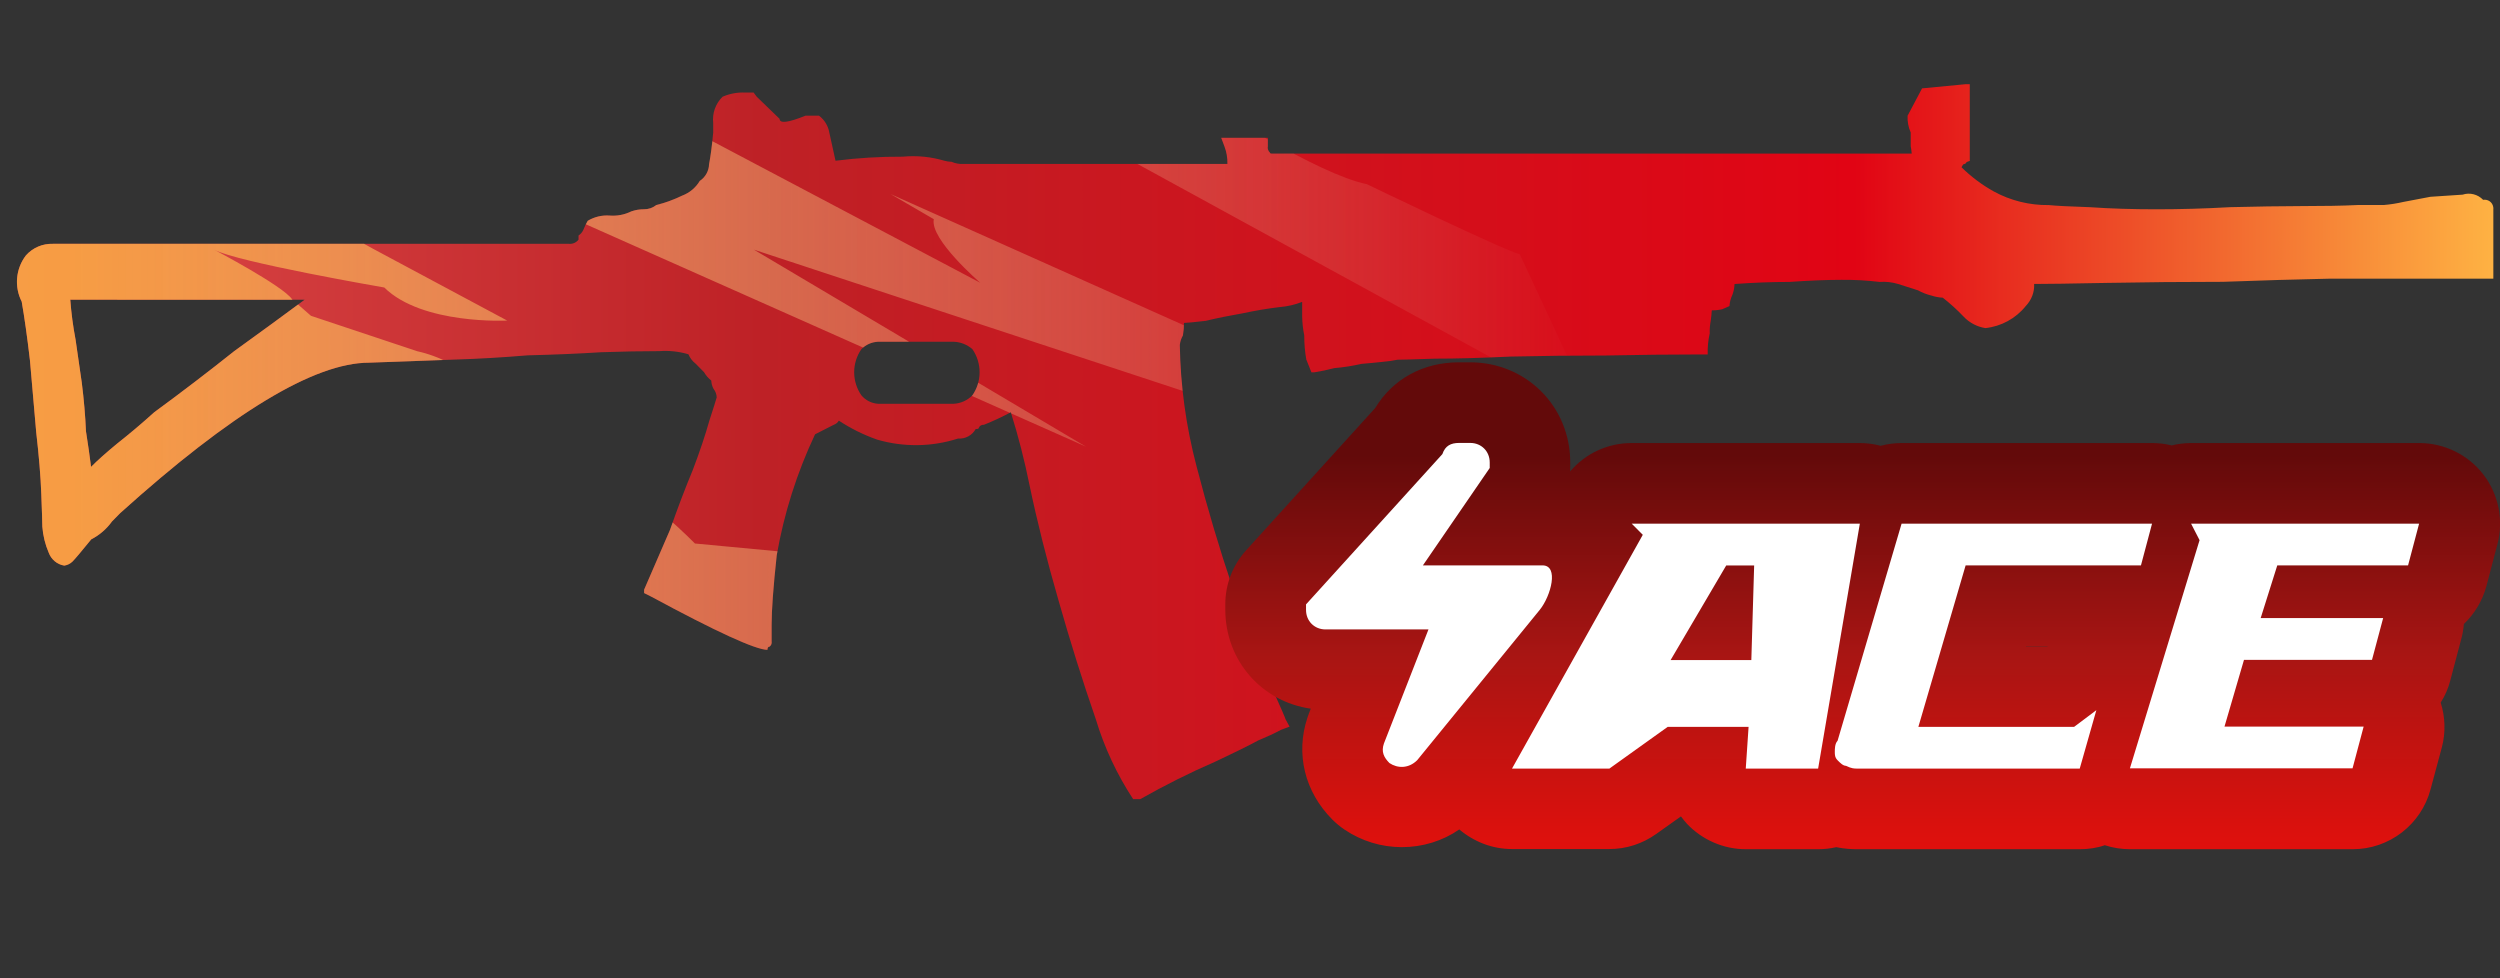 <?xml version="1.0" encoding="utf-8"?>
<!-- Generator: Adobe Illustrator 16.0.0, SVG Export Plug-In . SVG Version: 6.00 Build 0)  -->
<!DOCTYPE svg PUBLIC "-//W3C//DTD SVG 1.1//EN" "http://www.w3.org/Graphics/SVG/1.1/DTD/svg11.dtd">
<svg version="1.1" id="case1" xmlns="http://www.w3.org/2000/svg" xmlns:xlink="http://www.w3.org/1999/xlink" x="0px" y="0px"
	 width="92px" height="36px" viewBox="0 0 92 36" enable-background="new 0 0 92 36" xml:space="preserve">
<rect x="0" y="0" width="92" height="36" fill="#333333" stroke="none"/>
<linearGradient id="galilar_1_" gradientUnits="userSpaceOnUse" x1="-125.756" y1="-1369.345" x2="-34.623" y2="-1369.345" gradientTransform="matrix(1 0 0 -1 126.38 -1353.091)">
	<stop  offset="0" style="stop-color:#DC4A49"/>
	<stop  offset="0.301" style="stop-color:#BE2126"/>
	<stop  offset="0.742" style="stop-color:#E10414"/>
	<stop  offset="1" style="stop-color:#FEB243"/>
</linearGradient>
<path id="galilar" fill="url(#galilar_1_)" d="M91.379,7.354c0.176-0.03,0.344,0.087,0.372,0.263
	c0.006,0.028,0.007,0.057,0.004,0.085v2.553h-6.026c-1.172,0.024-2.479,0.063-3.931,0.116c-1.425,0-2.849,0.013-4.272,0.04
	c-1.319,0.026-2.213,0.039-2.67,0.039c0.017,0.301-0.099,0.594-0.308,0.812c-0.368,0.458-0.903,0.75-1.487,0.812
	c-0.307-0.049-0.588-0.198-0.801-0.423c-0.236-0.25-0.494-0.483-0.766-0.696c-0.141-0.007-0.282-0.034-0.417-0.078
	c-0.175-0.043-0.341-0.107-0.496-0.193l-0.726-0.232c-0.227-0.068-0.455-0.094-0.688-0.077c-0.468-0.056-0.938-0.082-1.409-0.077
	c-0.533,0-1.171,0.026-1.906,0.077c-0.656,0-1.334,0.026-2.021,0.077c-0.005,0.132-0.03,0.262-0.075,0.387
	c-0.063,0.133-0.104,0.277-0.111,0.425l-0.27,0.117c-0.125,0.028-0.254,0.042-0.381,0.039c-0.008,0.13-0.021,0.259-0.04,0.387
	c-0.029,0.153-0.042,0.309-0.036,0.464c-0.061,0.254-0.082,0.514-0.075,0.773h-0.313c-1.043,0-2.188,0.013-3.432,0.039
	c-1.223,0-2.394,0.013-3.512,0.039c-1.094,0.052-2.021,0.078-2.787,0.077c-0.761,0.026-1.222,0.039-1.373,0.039
	c-0.177,0.037-0.354,0.063-0.533,0.077c-0.229,0.026-0.496,0.05-0.802,0.077c-0.325,0.076-0.657,0.127-0.991,0.155
	c-0.238,0.063-0.479,0.115-0.727,0.154H48.26l-0.188-0.47c-0.053-0.294-0.076-0.591-0.076-0.89
	c-0.047-0.229-0.072-0.463-0.076-0.697v-0.535c-0.268,0.106-0.552,0.171-0.839,0.193c-0.433,0.051-0.891,0.13-1.373,0.232
	c-0.458,0.079-0.903,0.168-1.336,0.273c-0.433,0.05-0.701,0.076-0.801,0.076c0,0.155-0.013,0.31-0.04,0.463
	c-0.062,0.107-0.101,0.226-0.114,0.349c0.024,1.502,0.23,2.997,0.612,4.45c0.407,1.572,0.853,3.068,1.334,4.488
	c0.509,1.366,0.955,2.514,1.337,3.442c0.407,0.903,0.608,1.368,0.608,1.394l0.148,0.271l-0.309,0.115
	c-0.271,0.146-0.553,0.271-0.836,0.389c-0.381,0.206-0.902,0.462-1.563,0.773c-0.953,0.414-1.883,0.879-2.787,1.392H41.7
	c-0.597-0.909-1.059-1.899-1.374-2.94c-0.483-1.394-0.94-2.851-1.372-4.371c-0.433-1.496-0.79-2.916-1.07-4.256
	c-0.182-0.902-0.411-1.794-0.686-2.671c-0.322,0.172-0.653,0.327-0.992,0.462c-0.082-0.01-0.16,0.038-0.188,0.116
	c0,0.027-0.04,0.04-0.113,0.04c-0.129,0.233-0.383,0.37-0.648,0.349c-0.966,0.311-2.003,0.324-2.978,0.04
	c-0.497-0.174-0.97-0.409-1.41-0.698c-0.042,0.072-0.109,0.126-0.188,0.153l-0.687,0.35c-0.667,1.414-1.142,2.91-1.41,4.449
	c-0.125,1.16-0.188,2.012-0.188,2.555v0.619c0.014,0.072-0.016,0.147-0.076,0.191c-0.051,0-0.077,0.039-0.077,0.117
	c-0.431,0-1.868-0.657-4.311-1.975l-0.229-0.114V21.7c0.305-0.696,0.623-1.433,0.954-2.204c0.281-0.801,0.561-1.537,0.84-2.207
	c0.254-0.67,0.458-1.276,0.61-1.817c0.152-0.463,0.24-0.751,0.268-0.85c-0.005-0.113-0.044-0.222-0.115-0.31
	c-0.052-0.094-0.081-0.199-0.085-0.307c-0.108-0.085-0.198-0.19-0.267-0.309c-0.102-0.104-0.205-0.209-0.306-0.31
	c-0.118-0.091-0.21-0.211-0.268-0.348c-0.346-0.103-0.708-0.143-1.068-0.116c-0.636,0-1.349,0.013-2.138,0.04
	c-0.814,0.052-1.717,0.09-2.709,0.115c-0.94,0.078-1.816,0.129-2.631,0.154l-3.205,0.116c-2.009,0-5.062,1.844-9.157,5.533
	l-0.305,0.31c-0.198,0.276-0.459,0.502-0.763,0.658c-0.356,0.438-0.584,0.709-0.686,0.813c-0.083,0.082-0.19,0.137-0.307,0.153
	c-0.261-0.041-0.479-0.225-0.571-0.473c-0.132-0.305-0.211-0.631-0.236-0.962c0-0.13-0.013-0.524-0.038-1.199
	c-0.023-0.646-0.088-1.409-0.188-2.283c-0.075-0.851-0.151-1.728-0.229-2.63c-0.101-0.877-0.205-1.598-0.304-2.167
	C0.519,10.553,0.578,9.89,0.953,9.4c0.25-0.283,0.614-0.439,0.992-0.427h18.999c0.134,0.01,0.264-0.047,0.346-0.154V8.668
	c0.084-0.057,0.15-0.138,0.188-0.233c0.04-0.108,0.09-0.212,0.151-0.31C21.87,7.98,22.15,7.913,22.43,7.932
	c0.276,0.023,0.553-0.03,0.801-0.153c0.148-0.052,0.304-0.079,0.461-0.078c0.166,0.003,0.328-0.051,0.458-0.155
	c0.329-0.083,0.648-0.199,0.953-0.347c0.271-0.101,0.5-0.292,0.648-0.541c0.209-0.138,0.337-0.37,0.343-0.62
	c0.051-0.26,0.104-0.645,0.152-1.162V4.529C26.205,4.17,26.332,3.813,26.59,3.56c0.265-0.115,0.551-0.168,0.839-0.154h0.304
	l0.115,0.154l0.841,0.813c0,0.18,0.317,0.141,0.953-0.116h0.496c0.201,0.15,0.337,0.371,0.38,0.617
	c0.077,0.336,0.153,0.683,0.229,1.041c0.82-0.104,1.647-0.154,2.475-0.149c0.515-0.049,1.034,0.002,1.53,0.149
	c0.087,0.024,0.177,0.037,0.267,0.04c0.132,0.058,0.276,0.085,0.42,0.078h9.73c0.006-0.225-0.033-0.448-0.114-0.658L44.94,5.071
	h1.717v0.31c-0.019,0.085,0.012,0.174,0.075,0.233c0,0.024,0.022,0.038,0.076,0.038h23.543c-0.006-0.091-0.021-0.182-0.037-0.271
	V4.877c-0.086-0.194-0.125-0.405-0.115-0.617l0.533-1.008l1.604-0.154h0.152v2.824l-0.116,0.04
	c-0.017,0.047-0.062,0.079-0.112,0.078c-0.031,0.034-0.059,0.073-0.076,0.116c0.354,0.348,0.75,0.646,1.187,0.889
	c0.616,0.337,1.313,0.511,2.021,0.502c0.28,0.028,0.786,0.053,1.523,0.078c0.736,0.051,1.551,0.077,2.438,0.077
	c0.893,0,1.793-0.026,2.711-0.078c0.992-0.025,1.867-0.038,2.629-0.04c0.813,0,1.504-0.011,2.063-0.039h0.963
	c0.245-0.021,0.487-0.059,0.729-0.115c0.281-0.05,0.607-0.116,0.99-0.188c0.436-0.026,0.828-0.053,1.188-0.079
	C90.887,7.076,91.184,7.15,91.379,7.354z M32.311,12.576c-0.23,0.011-0.449,0.108-0.611,0.272c-0.355,0.511-0.355,1.19,0,1.701
	c0.153,0.183,0.374,0.294,0.611,0.31h2.784c0.26-0.013,0.506-0.124,0.688-0.31c0.355-0.511,0.355-1.19,0-1.701
	c-0.191-0.167-0.434-0.262-0.688-0.272H32.311z M2.781,12.5c0.077,0.517,0.152,1.045,0.229,1.586
	c0.078,0.619,0.129,1.212,0.153,1.78c0.077,0.49,0.14,0.928,0.188,1.315c0.229-0.232,0.547-0.516,0.953-0.851
	c0.458-0.361,0.916-0.748,1.373-1.16c1.019-0.748,1.999-1.496,2.939-2.246c0.966-0.697,1.831-1.328,2.594-1.895H2.586
	C2.623,11.523,2.688,12.014,2.781,12.5z"/>
<linearGradient id="shape2_2_" gradientUnits="userSpaceOnUse" x1="9.507" y1="2.59" x2="9.507" y2="-12.41" gradientTransform="matrix(1 0 0 -1 59.04 19.34)">
	<stop  offset="0" style="stop-color:#630A0A"/>
	<stop  offset="0.489" style="stop-color:#A81513"/>
	<stop  offset="1" style="stop-color:#E4100C"/>
</linearGradient>
<path id="shape2_1_" fill="url(#shape2_2_)" d="M78.38,31.251c-0.313,0-0.625-0.05-0.923-0.147
	c-0.297,0.104-0.607,0.147-0.921,0.147h-8.193c-0.185,0-0.446-0.009-0.77-0.075c-0.218,0.051-0.439,0.075-0.664,0.075h-2.664
	c-0.815,0-1.604-0.342-2.166-0.937c-0.078-0.086-0.149-0.174-0.22-0.271l-0.909,0.646c-0.503,0.359-1.101,0.556-1.726,0.556h-3.584
	c-0.721,0-1.402-0.269-1.938-0.722c-0.616,0.427-1.354,0.652-2.114,0.652c-0.75,0-1.479-0.222-2.104-0.642
	c-0.164-0.11-0.313-0.233-0.45-0.37c-1.021-1.021-1.363-2.423-0.921-3.753l0.045-0.128l0.078-0.203
	c-1.799-0.254-3.145-1.766-3.145-3.646V22.24c0-0.741,0.274-1.45,0.773-1.996l4.746-5.232c0.646-1.069,1.764-1.679,3.078-1.679h0.41
	c2.063,0,3.687,1.618,3.687,3.684c0,0-0.001,0.289-0.003,0.331c0.555-0.653,1.371-1.044,2.26-1.044h8.396
	c0.264,0,0.521,0.034,0.771,0.101c0.25-0.067,0.511-0.101,0.771-0.101h9.221c0.242,0,0.48,0.029,0.717,0.087
	c0.232-0.058,0.477-0.087,0.721-0.087h8.396c0.917,0,1.797,0.433,2.354,1.159c0.559,0.726,0.752,1.689,0.514,2.573l-0.403,1.532
	c-0.146,0.541-0.437,1.02-0.829,1.395c-0.018,0.188-0.045,0.372-0.098,0.555l-0.406,1.537c-0.075,0.282-0.189,0.551-0.35,0.799
	c0.168,0.532,0.188,1.109,0.041,1.656l-0.414,1.539c-0.346,1.297-1.521,2.202-2.862,2.202H78.38z M75.341,23.782l0.013-0.009h-0.793
	l-0.002,0.009H75.341z"/>
<path id="ACE" fill="#FFFFFF" d="M52.568,23.163h-3.789c-0.409,0-0.717-0.308-0.717-0.718c0-0.104,0-0.104,0-0.204l5.018-5.531
	c0.104-0.307,0.311-0.41,0.615-0.41h0.41c0.408,0,0.717,0.308,0.717,0.717c0,0.102,0,0.205,0,0.205l-2.459,3.584h4.402
	c0.611,0,0.311,1.127-0.104,1.639l-4.509,5.531c-0.311,0.308-0.717,0.308-1.021,0.104c-0.203-0.206-0.309-0.41-0.203-0.719
	L52.568,23.163L52.568,23.163L52.568,23.163z M60.046,19.271l0.409,0.41l-4.813,8.603h3.584l2.146-1.536h2.976l-0.104,1.536h2.663
	l1.535-9.013H60.046L60.046,19.271z M64.553,20.809l-0.104,3.482h-2.971l2.047-3.482H64.553L64.553,20.809z M68.343,28.284h8.191
	l0.612-2.15l-0.818,0.614h-5.732l1.739-5.941h6.452l0.408-1.535h-9.217l-2.355,7.988c-0.102,0.104-0.102,0.309-0.102,0.409
	c0,0.103,0,0.205,0.103,0.31c0.103,0.105,0.205,0.203,0.308,0.203C68.137,28.284,68.24,28.284,68.343,28.284L68.343,28.284
	L68.343,28.284z M80.632,19.271l0.312,0.607l-2.563,8.396h8.193l0.408-1.534h-5.121l0.718-2.458h4.711l0.41-1.537h-4.507
	l0.611-1.939h4.813l0.406-1.535H80.632L80.632,19.271z"/>
<g>
	<defs>
		<path id="SVGID_1_" d="M91.379,7.354c0.176-0.03,0.344,0.087,0.372,0.263c0.006,0.028,0.007,0.057,0.004,0.085v2.553h-6.026
			c-1.172,0.024-2.479,0.063-3.931,0.116c-1.425,0-2.849,0.013-4.272,0.04c-1.319,0.026-2.213,0.039-2.67,0.039
			c0.017,0.301-0.099,0.594-0.308,0.812c-0.368,0.458-0.903,0.75-1.487,0.812c-0.307-0.049-0.588-0.198-0.801-0.423
			c-0.236-0.25-0.494-0.483-0.766-0.696c-0.141-0.007-0.282-0.034-0.417-0.078c-0.175-0.043-0.341-0.107-0.496-0.193l-0.726-0.232
			c-0.227-0.068-0.455-0.094-0.688-0.077c-0.468-0.056-0.938-0.082-1.409-0.077c-0.533,0-1.171,0.026-1.906,0.077
			c-0.656,0-1.334,0.026-2.021,0.077c-0.005,0.132-0.03,0.262-0.075,0.387c-0.063,0.133-0.104,0.277-0.111,0.425l-0.27,0.117
			c-0.125,0.028-0.254,0.042-0.381,0.039c-0.008,0.13-0.021,0.259-0.04,0.387c-0.029,0.153-0.042,0.309-0.036,0.464
			c-0.061,0.254-0.082,0.514-0.075,0.773h-0.313c-1.043,0-2.188,0.013-3.432,0.039c-1.223,0-2.394,0.013-3.512,0.039
			c-1.094,0.052-2.021,0.078-2.787,0.077c-0.761,0.026-1.222,0.039-1.373,0.039c-0.177,0.037-0.354,0.063-0.533,0.077
			c-0.229,0.026-0.496,0.05-0.802,0.077c-0.325,0.076-0.657,0.127-0.991,0.155c-0.238,0.063-0.479,0.115-0.727,0.154H48.26
			l-0.188-0.47c-0.053-0.294-0.076-0.591-0.076-0.89c-0.047-0.229-0.072-0.463-0.076-0.697v-0.535
			c-0.268,0.106-0.552,0.171-0.839,0.193c-0.433,0.051-0.891,0.13-1.373,0.232c-0.458,0.079-0.903,0.168-1.336,0.273
			c-0.433,0.05-0.701,0.076-0.801,0.076c0,0.155-0.013,0.31-0.04,0.463c-0.062,0.107-0.101,0.226-0.114,0.349
			c0.024,1.502,0.23,2.997,0.612,4.45c0.407,1.572,0.853,3.068,1.334,4.488c0.509,1.366,0.955,2.514,1.337,3.442
			c0.407,0.903,0.608,1.368,0.608,1.394l0.148,0.271l-0.309,0.115c-0.271,0.146-0.553,0.271-0.836,0.389
			c-0.381,0.206-0.902,0.462-1.563,0.773c-0.953,0.414-1.883,0.879-2.787,1.392H41.7c-0.597-0.909-1.059-1.899-1.374-2.94
			c-0.483-1.394-0.94-2.851-1.372-4.371c-0.433-1.496-0.79-2.916-1.07-4.256c-0.182-0.902-0.411-1.794-0.686-2.671
			c-0.322,0.172-0.653,0.327-0.992,0.462c-0.082-0.01-0.16,0.038-0.188,0.116c0,0.027-0.04,0.04-0.113,0.04
			c-0.129,0.233-0.383,0.37-0.648,0.349c-0.966,0.311-2.003,0.324-2.978,0.04c-0.497-0.174-0.97-0.409-1.41-0.698
			c-0.042,0.072-0.109,0.126-0.188,0.153l-0.687,0.35c-0.667,1.414-1.142,2.91-1.41,4.449c-0.125,1.16-0.188,2.012-0.188,2.555
			v0.619c0.014,0.072-0.016,0.147-0.076,0.191c-0.051,0-0.077,0.039-0.077,0.117c-0.431,0-1.868-0.657-4.311-1.975l-0.229-0.114
			V21.7c0.305-0.696,0.623-1.433,0.954-2.204c0.281-0.801,0.561-1.537,0.84-2.207c0.254-0.67,0.458-1.276,0.61-1.817
			c0.152-0.463,0.24-0.751,0.268-0.85c-0.005-0.113-0.044-0.222-0.115-0.31c-0.052-0.094-0.081-0.199-0.085-0.307
			c-0.108-0.085-0.198-0.19-0.267-0.309c-0.102-0.104-0.205-0.209-0.306-0.31c-0.118-0.091-0.21-0.211-0.268-0.348
			c-0.346-0.103-0.708-0.143-1.068-0.116c-0.636,0-1.349,0.013-2.138,0.04c-0.814,0.052-1.717,0.09-2.709,0.115
			c-0.94,0.078-1.816,0.129-2.631,0.154l-3.205,0.116c-2.009,0-5.062,1.844-9.157,5.533l-0.305,0.31
			c-0.198,0.276-0.459,0.502-0.763,0.658c-0.356,0.438-0.584,0.709-0.686,0.813c-0.083,0.082-0.19,0.137-0.307,0.153
			c-0.261-0.041-0.479-0.225-0.571-0.473c-0.132-0.305-0.211-0.631-0.236-0.962c0-0.13-0.013-0.524-0.038-1.199
			c-0.023-0.646-0.088-1.409-0.188-2.283c-0.075-0.851-0.151-1.728-0.229-2.63c-0.101-0.877-0.205-1.598-0.304-2.167
			C0.519,10.553,0.578,9.89,0.953,9.4c0.25-0.283,0.614-0.439,0.992-0.427h18.999c0.134,0.01,0.264-0.047,0.346-0.154V8.668
			c0.084-0.057,0.15-0.138,0.188-0.233c0.04-0.108,0.09-0.212,0.151-0.31C21.87,7.98,22.15,7.913,22.43,7.932
			c0.276,0.023,0.553-0.03,0.801-0.153c0.148-0.052,0.304-0.079,0.461-0.078c0.166,0.003,0.328-0.051,0.458-0.155
			c0.329-0.083,0.648-0.199,0.953-0.347c0.271-0.101,0.5-0.292,0.648-0.541c0.209-0.138,0.337-0.37,0.343-0.62
			c0.051-0.26,0.104-0.645,0.152-1.162V4.529C26.205,4.17,26.332,3.813,26.59,3.56c0.265-0.115,0.551-0.168,0.839-0.154h0.304
			l0.115,0.154l0.841,0.813c0,0.18,0.317,0.141,0.953-0.116h0.496c0.201,0.15,0.337,0.371,0.38,0.617
			c0.077,0.336,0.153,0.683,0.229,1.041c0.82-0.104,1.647-0.154,2.475-0.149c0.515-0.049,1.034,0.002,1.53,0.149
			c0.087,0.024,0.177,0.037,0.267,0.04c0.132,0.058,0.276,0.085,0.42,0.078h9.73c0.006-0.225-0.033-0.448-0.114-0.658L44.94,5.071
			h1.717v0.31c-0.019,0.085,0.012,0.174,0.075,0.233c0,0.024,0.022,0.038,0.076,0.038h23.543c-0.006-0.091-0.021-0.182-0.037-0.271
			V4.877c-0.086-0.194-0.125-0.405-0.115-0.617l0.533-1.008l1.604-0.154h0.152v2.824l-0.116,0.04
			c-0.017,0.047-0.062,0.079-0.112,0.078c-0.031,0.034-0.059,0.073-0.076,0.116c0.354,0.348,0.75,0.646,1.187,0.889
			c0.616,0.337,1.313,0.511,2.021,0.502c0.28,0.028,0.786,0.053,1.523,0.078c0.736,0.051,1.551,0.077,2.438,0.077
			c0.893,0,1.793-0.026,2.711-0.078c0.992-0.025,1.867-0.038,2.629-0.04c0.813,0,1.504-0.011,2.063-0.039h0.963
			c0.245-0.021,0.487-0.059,0.729-0.115c0.281-0.05,0.607-0.116,0.99-0.188c0.436-0.026,0.828-0.053,1.188-0.079
			C90.887,7.076,91.184,7.15,91.379,7.354z M32.311,12.576c-0.23,0.011-0.449,0.108-0.611,0.272c-0.355,0.511-0.355,1.19,0,1.701
			c0.153,0.183,0.374,0.294,0.611,0.31h2.784c0.26-0.013,0.506-0.124,0.688-0.31c0.355-0.511,0.355-1.19,0-1.701
			c-0.191-0.167-0.434-0.262-0.688-0.272H32.311z M2.781,12.5c0.077,0.517,0.152,1.045,0.229,1.586
			c0.078,0.619,0.129,1.212,0.153,1.78c0.077,0.49,0.14,0.928,0.188,1.315c0.229-0.232,0.547-0.516,0.953-0.851
			c0.458-0.361,0.916-0.748,1.373-1.16c1.019-0.748,1.999-1.496,2.939-2.246c0.966-0.697,1.831-1.328,2.594-1.895H2.586
			C2.623,11.523,2.688,12.014,2.781,12.5z"/>
	</defs>
	<clipPath id="SVGID_2_">
		<use xlink:href="#SVGID_1_"  overflow="visible"/>
	</clipPath>
	<g clip-path="url(#SVGID_2_)">
		<g>
			
				<linearGradient id="SVGID_3_" gradientUnits="userSpaceOnUse" x1="-811.444" y1="8.771" x2="-750.41" y2="8.771" gradientTransform="matrix(-1 0 0 -1 -752.778 19.34)">
				<stop  offset="0" style="stop-color:#F2E2C8;stop-opacity:0"/>
				<stop  offset="0.919" style="stop-color:#FEB243;stop-opacity:0.8"/>
			</linearGradient>
			<path fill="url(#SVGID_3_)" d="M32.774,7.142l1.59,0.924c-0.154,0.737,1.71,2.34,1.71,2.34L24.857,4.479L16.32,5.924
				l23.642,10.513l-12.219-7.25l15.816,5.209l6.834,4.584l2.037-4.405l-2.982,0.026L32.774,7.142z M17.359,14.321
				c-0.207-1.035-2-1.394-2-1.394l-3.915-1.305l-0.695-0.608c-0.338-0.496-2.871-1.826-2.871-1.826
				c0.84,0.457,6.263,1.392,6.263,1.392c1.398,1.379,4.523,1.217,4.523,1.217l-4.872-2.608L6.486,5.187L5.528,5.101L5.243,2.998
				L3.589,2.667l-5.957,8.936l6.525,14.481l16.308-0.252l-7.456-4.64l5.568,0.436l7.844,4.204l6.236-5.165l-7.083-0.666
				C22.222,16.636,17.359,14.321,17.359,14.321z M39.151,4.911l-1.158-0.992l20.673,11.311l-2.74-5.875
				c-0.504-0.105-5.627-2.578-5.627-2.578c-1.807-0.362-5.734-2.906-5.734-2.906h-6.628L27.646-4.947l-1.958,3.134l8.292,5.302
				L39.151,4.911z"/>
		</g>
	</g>
</g>
</svg>
